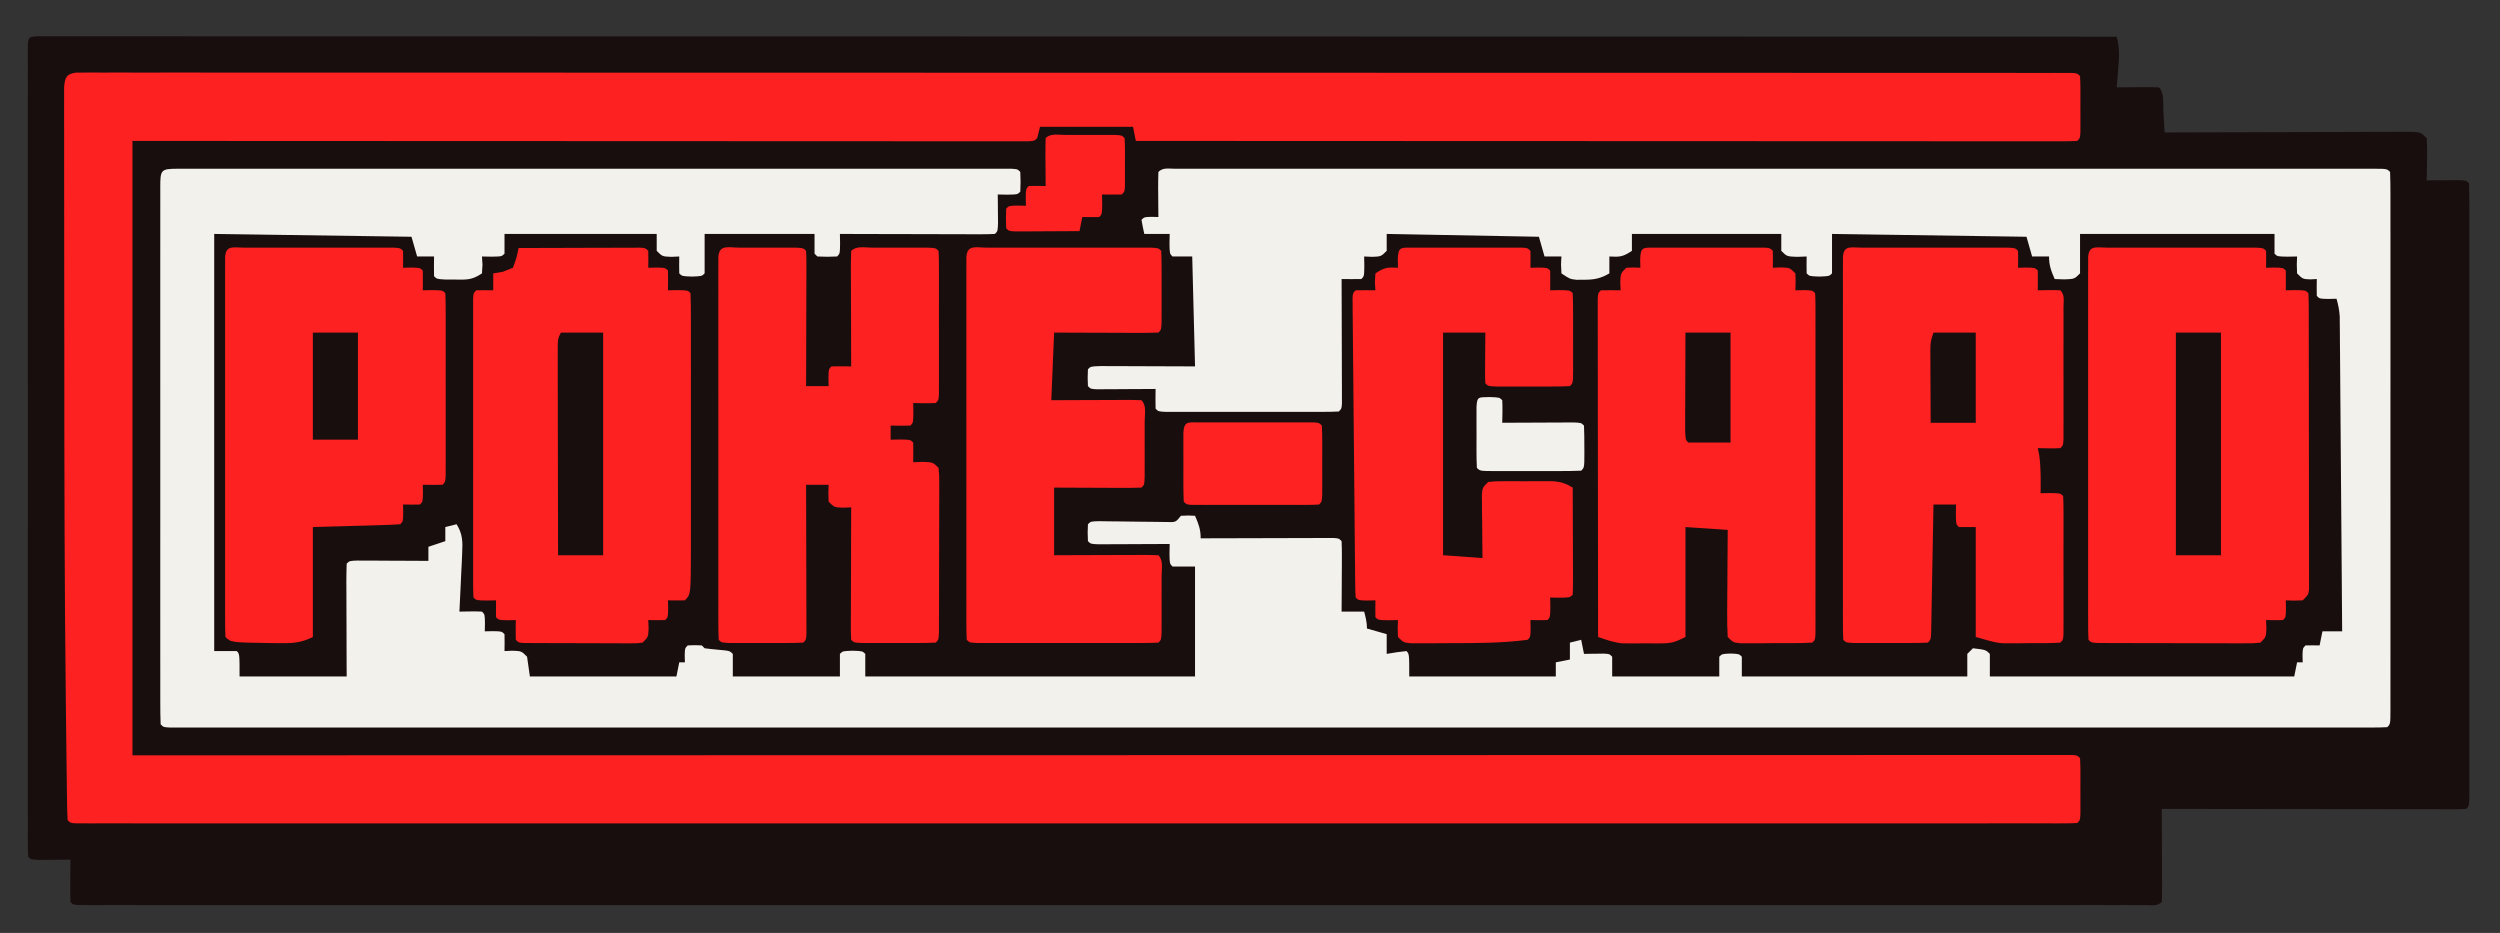 <?xml version="1.0" encoding="UTF-8"?>
<svg version="1.1" xmlns="http://www.w3.org/2000/svg" width="887" height="331">
<rect width="100%" height="100%" fill="#333333" stroke="none"/>
<path d="M0 0 C1.385 0 1.385 0 2.798 0 C3.861 -0.002 4.924 -0.004 6.019 -0.006 C7.796 -0.002 7.796 -0.002 9.609 0.002 C10.859 0 12.11 -0.001 13.398 -0.002 C16.901 -0.005 20.403 -0.002 23.906 0.002 C27.705 0.006 31.503 0.003 35.302 0.002 C41.97 -0 48.638 0.001 55.306 0.005 C65.221 0.011 75.136 0.012 85.051 0.011 C101.727 0.01 118.403 0.013 135.079 0.019 C151.599 0.025 168.119 0.029 184.638 0.03 C185.664 0.03 186.69 0.03 187.747 0.03 C192.956 0.03 198.165 0.031 203.375 0.031 C240.305 0.033 277.236 0.04 314.166 0.049 C350.051 0.058 385.936 0.065 421.821 0.07 C422.927 0.07 424.032 0.07 425.171 0.07 C436.273 0.071 447.374 0.073 458.475 0.074 C481.091 0.077 503.707 0.079 526.323 0.082 C527.363 0.082 528.403 0.083 529.474 0.083 C598.959 0.092 668.444 0.108 737.929 0.125 C739.041 4.035 738.829 7.315 738.491 11.375 C738.338 13.27 738.338 13.27 738.183 15.203 C738.099 16.167 738.015 17.131 737.929 18.125 C739 18.113 740.071 18.101 741.175 18.09 C742.572 18.08 743.969 18.071 745.366 18.062 C746.073 18.054 746.78 18.045 747.509 18.037 C749.316 18.028 751.123 18.072 752.929 18.125 C754.925 20.121 754.338 23.942 754.491 26.687 C754.556 27.754 754.556 27.754 754.622 28.841 C754.728 30.602 754.829 32.363 754.929 34.125 C756.064 34.12 757.2 34.116 758.37 34.111 C769.053 34.071 779.736 34.041 790.42 34.021 C795.913 34.011 801.405 33.996 806.898 33.974 C812.196 33.952 817.493 33.94 822.79 33.935 C824.815 33.931 826.84 33.924 828.864 33.913 C831.692 33.899 834.52 33.897 837.348 33.898 C838.192 33.89 839.036 33.883 839.905 33.876 C845.701 33.897 845.701 33.897 847.929 36.125 C848.074 38.705 848.115 41.174 848.054 43.75 C848.045 44.456 848.036 45.162 848.026 45.89 C848.003 47.635 847.967 49.38 847.929 51.125 C849.427 51.107 849.427 51.107 850.956 51.09 C852.246 51.08 853.537 51.071 854.866 51.062 C856.154 51.051 857.442 51.039 858.768 51.027 C861.929 51.125 861.929 51.125 862.929 52.125 C863.029 54.967 863.063 57.785 863.056 60.628 C863.057 61.531 863.059 62.433 863.06 63.363 C863.064 66.412 863.061 69.461 863.058 72.509 C863.059 74.685 863.061 76.861 863.063 79.037 C863.068 84.964 863.066 90.892 863.063 96.819 C863.06 103.008 863.063 109.196 863.064 115.384 C863.066 126.445 863.063 137.506 863.058 148.567 C863.054 158.606 863.054 168.644 863.059 178.683 C863.064 190.327 863.066 201.971 863.063 213.615 C863.062 219.784 863.062 225.952 863.065 232.121 C863.068 237.919 863.066 243.717 863.06 249.515 C863.059 251.65 863.059 253.784 863.061 255.919 C863.064 258.82 863.061 261.72 863.056 264.621 C863.058 265.477 863.06 266.334 863.062 267.216 C863.043 273.011 863.043 273.011 861.929 274.125 C860.525 274.22 859.116 274.247 857.708 274.245 C856.343 274.247 856.343 274.247 854.95 274.249 C853.441 274.244 853.441 274.244 851.901 274.238 C850.848 274.238 849.794 274.238 848.709 274.239 C845.208 274.238 841.707 274.23 838.206 274.222 C835.786 274.22 833.366 274.219 830.946 274.218 C824.562 274.214 818.179 274.204 811.795 274.193 C805.287 274.183 798.779 274.179 792.27 274.173 C779.49 274.163 766.709 274.146 753.929 274.125 C753.934 275.119 753.939 276.114 753.944 277.138 C753.963 280.815 753.974 284.492 753.984 288.169 C753.989 289.763 753.995 291.356 754.004 292.95 C754.016 295.236 754.022 297.522 754.026 299.808 C754.031 300.525 754.037 301.242 754.042 301.98 C754.042 303.695 753.991 305.41 753.929 307.125 C752.274 308.779 750.338 308.25 748.061 308.25 C746.467 308.254 746.467 308.254 744.84 308.258 C743.656 308.255 742.472 308.253 741.252 308.251 C740.001 308.252 738.751 308.253 737.463 308.255 C733.961 308.259 730.459 308.256 726.958 308.253 C723.16 308.251 719.362 308.254 715.564 308.256 C708.898 308.26 702.231 308.26 695.565 308.257 C685.652 308.254 675.739 308.255 665.826 308.259 C648.126 308.264 630.426 308.263 612.726 308.26 C597.237 308.258 581.747 308.257 566.258 308.258 C565.232 308.259 564.207 308.259 563.15 308.259 C558.987 308.259 554.824 308.259 550.661 308.26 C511.572 308.263 472.484 308.26 433.395 308.255 C398.634 308.25 363.873 308.25 329.111 308.255 C290.096 308.26 251.081 308.263 212.066 308.259 C207.911 308.259 203.755 308.259 199.599 308.258 C198.576 308.258 197.553 308.258 196.498 308.258 C181.015 308.257 165.532 308.258 150.049 308.261 C132.452 308.264 114.854 308.263 97.257 308.258 C87.397 308.255 77.537 308.255 67.677 308.258 C61.103 308.261 54.529 308.259 47.956 308.255 C44.202 308.252 40.448 308.252 36.694 308.255 C32.665 308.259 28.635 308.255 24.606 308.251 C23.421 308.253 22.237 308.255 21.017 308.258 C19.954 308.255 18.891 308.253 17.797 308.25 C16.874 308.25 15.951 308.25 15 308.25 C12.929 308.125 12.929 308.125 11.929 307.125 C11.855 304.594 11.836 302.092 11.866 299.562 C11.871 298.851 11.875 298.14 11.88 297.408 C11.892 295.647 11.91 293.886 11.929 292.125 C10.93 292.136 9.931 292.148 8.901 292.16 C6.966 292.173 6.966 292.173 4.991 292.187 C3.703 292.199 2.416 292.21 1.089 292.222 C-2.071 292.125 -2.071 292.125 -3.071 291.125 C-3.169 289.577 -3.197 288.026 -3.197 286.475 C-3.201 284.958 -3.201 284.958 -3.205 283.41 C-3.203 282.285 -3.201 281.16 -3.198 280.002 C-3.2 278.817 -3.201 277.633 -3.203 276.413 C-3.206 273.11 -3.205 269.808 -3.202 266.506 C-3.2 262.95 -3.203 259.395 -3.206 255.839 C-3.211 248.868 -3.21 241.897 -3.207 234.925 C-3.204 229.262 -3.204 223.599 -3.205 217.936 C-3.205 217.132 -3.205 216.327 -3.206 215.498 C-3.206 213.864 -3.206 212.23 -3.207 210.597 C-3.209 195.257 -3.206 179.917 -3.201 164.577 C-3.196 151.4 -3.197 138.223 -3.202 125.047 C-3.207 109.764 -3.209 94.481 -3.206 79.198 C-3.206 77.57 -3.206 75.941 -3.205 74.313 C-3.205 73.512 -3.205 72.711 -3.205 71.886 C-3.204 66.226 -3.205 60.566 -3.208 54.907 C-3.21 48.014 -3.21 41.122 -3.204 34.229 C-3.202 30.709 -3.201 27.189 -3.204 23.669 C-3.208 19.862 -3.203 16.055 -3.198 12.248 C-3.201 11.123 -3.203 9.998 -3.205 8.839 C-3.203 7.828 -3.2 6.816 -3.197 5.774 C-3.197 4.894 -3.197 4.014 -3.197 3.107 C-3.023 0.36 -2.747 0.165 0 0 Z " fill="#190E0E" transform="translate(13.071,12.875)"/>
<path d="M0 0 C1.585 -0.004 1.585 -0.004 3.203 -0.008 C4.378 -0.006 5.553 -0.003 6.764 -0.001 C8.002 -0.003 9.239 -0.004 10.514 -0.006 C13.965 -0.009 17.415 -0.008 20.866 -0.005 C24.581 -0.003 28.296 -0.006 32.011 -0.009 C39.295 -0.013 46.579 -0.012 53.863 -0.009 C59.78 -0.007 65.698 -0.007 71.615 -0.008 C72.876 -0.008 72.876 -0.008 74.162 -0.008 C75.869 -0.009 77.576 -0.009 79.283 -0.009 C95.311 -0.012 111.339 -0.009 127.367 -0.004 C141.135 0.001 154.903 0 168.672 -0.005 C184.64 -0.01 200.609 -0.012 216.577 -0.009 C218.278 -0.009 219.979 -0.008 221.681 -0.008 C222.936 -0.008 222.936 -0.008 224.217 -0.008 C230.131 -0.007 236.045 -0.008 241.958 -0.01 C249.16 -0.013 256.361 -0.013 263.563 -0.007 C267.241 -0.005 270.919 -0.004 274.597 -0.007 C278.575 -0.01 282.553 -0.006 286.531 -0.001 C287.706 -0.003 288.882 -0.006 290.093 -0.008 C291.15 -0.005 292.206 -0.003 293.295 0 C294.675 0 294.675 0 296.082 0 C298.148 0.126 298.148 0.126 299.148 1.126 C299.273 4.626 299.273 4.626 299.148 8.126 C298.148 9.126 298.148 9.126 294.585 9.188 C293.451 9.168 292.316 9.147 291.148 9.126 C291.159 10.053 291.171 10.98 291.183 11.934 C291.196 13.731 291.196 13.731 291.21 15.563 C291.222 16.758 291.233 17.953 291.245 19.184 C291.148 22.126 291.148 22.126 290.148 23.126 C288.429 23.219 286.707 23.243 284.985 23.239 C283.884 23.239 282.783 23.239 281.649 23.239 C280.451 23.234 279.253 23.229 278.019 23.223 C276.799 23.222 275.58 23.221 274.324 23.219 C270.411 23.214 266.498 23.201 262.585 23.188 C259.94 23.183 257.295 23.179 254.65 23.175 C248.149 23.164 241.648 23.147 235.148 23.126 C235.179 24.827 235.179 24.827 235.21 26.563 C235.148 30.126 235.148 30.126 234.148 31.126 C230.648 31.251 230.648 31.251 227.148 31.126 C226.818 30.796 226.488 30.466 226.148 30.126 C226.148 27.816 226.148 25.506 226.148 23.126 C213.278 23.126 200.408 23.126 187.148 23.126 C187.148 27.746 187.148 32.366 187.148 37.126 C186.148 38.126 186.148 38.126 182.648 38.251 C179.148 38.126 179.148 38.126 178.148 37.126 C178.107 35.126 178.105 33.125 178.148 31.126 C177.199 31.167 176.25 31.208 175.273 31.251 C172.148 31.126 172.148 31.126 170.148 29.126 C170.148 27.146 170.148 25.166 170.148 23.126 C152.328 23.126 134.508 23.126 116.148 23.126 C116.148 25.436 116.148 27.746 116.148 30.126 C115.148 31.126 115.148 31.126 111.585 31.188 C110.451 31.168 109.316 31.147 108.148 31.126 C108.21 32.075 108.271 33.023 108.335 34.001 C108.242 35.548 108.242 35.548 108.148 37.126 C104.54 39.531 102.799 39.365 98.523 39.313 C97.355 39.307 96.187 39.3 94.984 39.294 C92.148 39.126 92.148 39.126 91.148 38.126 C91.107 35.793 91.105 33.459 91.148 31.126 C89.168 31.126 87.188 31.126 85.148 31.126 C84.158 27.661 84.158 27.661 83.148 24.126 C60.048 23.796 36.948 23.466 13.148 23.126 C13.148 71.966 13.148 120.806 13.148 171.126 C15.788 171.126 18.428 171.126 21.148 171.126 C22.148 172.126 22.148 172.126 22.148 180.126 C34.688 180.126 47.228 180.126 60.148 180.126 C60.136 177.25 60.124 174.374 60.113 171.411 C60.105 168.638 60.099 165.864 60.093 163.091 C60.088 161.158 60.081 159.224 60.072 157.291 C60.06 154.519 60.054 151.746 60.05 148.973 C60.042 147.669 60.042 147.669 60.034 146.338 C60.034 144.267 60.086 142.196 60.148 140.126 C61.148 139.126 61.148 139.126 63.832 139.012 C64.999 139.018 66.167 139.023 67.37 139.028 C68.63 139.031 69.89 139.035 71.189 139.038 C72.529 139.046 73.87 139.055 75.21 139.063 C76.555 139.068 77.899 139.073 79.243 139.077 C82.545 139.089 85.846 139.105 89.148 139.126 C89.148 137.476 89.148 135.826 89.148 134.126 C91.128 133.466 93.108 132.806 95.148 132.126 C95.148 130.476 95.148 128.826 95.148 127.126 C96.468 126.796 97.788 126.466 99.148 126.126 C101.344 129.649 101.317 132.327 101.124 136.423 C101.047 138.231 101.047 138.231 100.968 140.075 C100.904 141.329 100.839 142.584 100.773 143.876 C100.688 145.78 100.688 145.78 100.601 147.723 C100.459 150.858 100.308 153.992 100.148 157.126 C102.097 157.095 102.097 157.095 104.085 157.063 C105.439 157.042 106.795 157.054 108.148 157.126 C109.148 158.126 109.148 158.126 109.21 161.188 C109.19 162.158 109.169 163.127 109.148 164.126 C110.602 164.095 110.602 164.095 112.085 164.063 C115.148 164.126 115.148 164.126 116.148 165.126 C116.188 167.125 116.19 169.126 116.148 171.126 C117.096 171.085 118.045 171.043 119.023 171.001 C122.148 171.126 122.148 171.126 124.148 173.126 C124.478 175.436 124.808 177.746 125.148 180.126 C142.308 180.126 159.468 180.126 177.148 180.126 C177.478 178.476 177.808 176.826 178.148 175.126 C178.808 175.126 179.468 175.126 180.148 175.126 C180.117 173.919 180.117 173.919 180.085 172.688 C180.148 170.126 180.148 170.126 181.148 169.126 C183.648 169.001 183.648 169.001 186.148 169.126 C186.478 169.456 186.808 169.786 187.148 170.126 C188.643 170.333 190.144 170.493 191.648 170.626 C196.037 171.015 196.037 171.015 197.148 172.126 C197.148 174.766 197.148 177.406 197.148 180.126 C209.688 180.126 222.228 180.126 235.148 180.126 C235.148 177.486 235.148 174.846 235.148 172.126 C236.148 171.126 236.148 171.126 239.648 171.001 C243.148 171.126 243.148 171.126 244.148 172.126 C244.148 174.766 244.148 177.406 244.148 180.126 C282.758 180.126 321.368 180.126 361.148 180.126 C361.148 167.256 361.148 154.386 361.148 141.126 C358.508 141.126 355.868 141.126 353.148 141.126 C352.148 140.126 352.148 140.126 352.085 136.563 C352.106 135.429 352.126 134.295 352.148 133.126 C351.305 133.131 350.462 133.136 349.593 133.142 C346.475 133.159 343.358 133.171 340.24 133.181 C338.888 133.186 337.537 133.193 336.186 133.201 C334.247 133.213 332.309 133.219 330.37 133.223 C329.203 133.229 328.035 133.234 326.832 133.239 C324.148 133.126 324.148 133.126 323.148 132.126 C323.023 129.126 323.023 129.126 323.148 126.126 C324.148 125.126 324.148 125.126 326.983 125.044 C328.842 125.071 328.842 125.071 330.738 125.098 C332.092 125.111 333.447 125.124 334.802 125.136 C336.946 125.16 339.09 125.188 341.234 125.222 C343.298 125.252 345.361 125.27 347.425 125.286 C349.285 125.311 349.285 125.311 351.183 125.337 C354.268 125.443 354.268 125.443 356.148 123.126 C358.773 123.001 358.773 123.001 361.148 123.126 C362.404 126.032 363.148 127.922 363.148 131.126 C363.759 131.124 364.371 131.121 365.001 131.119 C371.343 131.097 377.686 131.082 384.028 131.071 C386.398 131.066 388.767 131.059 391.137 131.05 C394.535 131.038 397.933 131.033 401.331 131.028 C402.398 131.023 403.465 131.018 404.564 131.013 C406.035 131.012 406.035 131.012 407.536 131.012 C408.404 131.01 409.273 131.008 410.167 131.006 C412.148 131.126 412.148 131.126 413.148 132.126 C413.235 133.98 413.255 135.837 413.245 137.692 C413.242 138.817 413.239 139.942 413.236 141.1 C413.227 142.284 413.219 143.468 413.21 144.688 C413.206 145.876 413.201 147.064 413.197 148.288 C413.185 151.234 413.168 154.18 413.148 157.126 C415.788 157.126 418.428 157.126 421.148 157.126 C421.701 159.201 422.148 160.97 422.148 163.126 C424.458 163.786 426.768 164.446 429.148 165.126 C429.148 167.436 429.148 169.746 429.148 172.126 C430.282 171.94 431.416 171.755 432.585 171.563 C433.761 171.419 434.936 171.275 436.148 171.126 C437.148 172.126 437.148 172.126 437.148 180.126 C454.308 180.126 471.468 180.126 489.148 180.126 C489.148 178.476 489.148 176.826 489.148 175.126 C490.798 174.796 492.448 174.466 494.148 174.126 C494.148 172.146 494.148 170.166 494.148 168.126 C495.468 167.796 496.788 167.466 498.148 167.126 C498.478 168.776 498.808 170.426 499.148 172.126 C499.786 172.114 500.424 172.103 501.081 172.091 C501.908 172.082 502.734 172.073 503.585 172.063 C504.409 172.052 505.233 172.04 506.081 172.028 C508.148 172.126 508.148 172.126 509.148 173.126 C509.148 175.436 509.148 177.746 509.148 180.126 C521.688 180.126 534.228 180.126 547.148 180.126 C547.148 177.816 547.148 175.506 547.148 173.126 C548.148 172.126 548.148 172.126 551.148 172.001 C554.148 172.126 554.148 172.126 555.148 173.126 C555.148 175.436 555.148 177.746 555.148 180.126 C581.548 180.126 607.948 180.126 635.148 180.126 C635.148 177.486 635.148 174.846 635.148 172.126 C635.808 171.466 636.468 170.806 637.148 170.126 C641.703 170.681 641.703 170.681 643.148 172.126 C643.148 174.766 643.148 177.406 643.148 180.126 C678.788 180.126 714.428 180.126 751.148 180.126 C751.478 178.476 751.808 176.826 752.148 175.126 C752.808 175.126 753.468 175.126 754.148 175.126 C754.117 173.919 754.117 173.919 754.085 172.688 C754.148 170.126 754.148 170.126 755.148 169.126 C756.814 169.085 758.482 169.083 760.148 169.126 C760.478 167.476 760.808 165.826 761.148 164.126 C763.458 164.126 765.768 164.126 768.148 164.126 C768.04 149.331 767.928 134.536 767.808 119.742 C767.753 112.872 767.7 106.003 767.65 99.134 C767.603 92.507 767.55 85.881 767.495 79.254 C767.474 76.723 767.456 74.192 767.439 71.661 C767.415 68.122 767.384 64.584 767.353 61.045 C767.347 59.993 767.341 58.942 767.336 57.858 C767.326 56.893 767.316 55.929 767.306 54.935 C767.299 54.098 767.293 53.261 767.286 52.398 C767.151 50.186 766.76 48.251 766.148 46.126 C765.178 46.146 764.209 46.167 763.21 46.188 C760.148 46.126 760.148 46.126 759.148 45.126 C759.107 43.126 759.105 41.125 759.148 39.126 C758.364 39.167 757.58 39.208 756.773 39.251 C754.148 39.126 754.148 39.126 752.148 37.126 C752.023 34.001 752.023 34.001 752.148 31.126 C750.446 31.157 750.446 31.157 748.71 31.188 C745.148 31.126 745.148 31.126 744.148 30.126 C744.148 27.816 744.148 25.506 744.148 23.126 C721.378 23.126 698.608 23.126 675.148 23.126 C675.148 27.746 675.148 32.366 675.148 37.126 C673.148 39.126 673.148 39.126 669.523 39.251 C668.409 39.21 667.295 39.168 666.148 39.126 C664.891 36.22 664.148 34.33 664.148 31.126 C662.168 31.126 660.188 31.126 658.148 31.126 C657.488 28.816 656.828 26.506 656.148 24.126 C621.993 23.631 621.993 23.631 587.148 23.126 C587.148 27.746 587.148 32.366 587.148 37.126 C586.148 38.126 586.148 38.126 582.648 38.251 C579.148 38.126 579.148 38.126 578.148 37.126 C578.107 35.126 578.105 33.125 578.148 31.126 C576.477 31.188 576.477 31.188 574.773 31.251 C571.148 31.126 571.148 31.126 569.148 29.126 C569.148 27.146 569.148 25.166 569.148 23.126 C551.658 23.126 534.168 23.126 516.148 23.126 C516.148 25.106 516.148 27.086 516.148 29.126 C512.92 31.278 511.864 31.327 508.148 31.126 C508.148 33.106 508.148 35.086 508.148 37.126 C505.016 38.957 502.699 39.398 499.085 39.376 C498.228 39.381 497.371 39.386 496.488 39.391 C494.148 39.126 494.148 39.126 491.148 37.126 C490.96 34.001 490.96 34.001 491.148 31.126 C489.168 31.126 487.188 31.126 485.148 31.126 C484.488 28.816 483.828 26.506 483.148 24.126 C465.328 23.796 447.508 23.466 429.148 23.126 C429.148 25.106 429.148 27.086 429.148 29.126 C427.148 31.126 427.148 31.126 424.023 31.251 C423.074 31.21 422.125 31.168 421.148 31.126 C421.179 32.827 421.179 32.827 421.21 34.563 C421.148 38.126 421.148 38.126 420.148 39.126 C417.815 39.167 415.481 39.168 413.148 39.126 C413.15 39.7 413.152 40.274 413.154 40.865 C413.176 46.818 413.192 52.771 413.203 58.724 C413.208 60.949 413.214 63.173 413.223 65.397 C413.235 68.587 413.241 71.776 413.245 74.966 C413.25 75.967 413.256 76.968 413.261 77.999 C413.261 79.38 413.261 79.38 413.261 80.79 C413.263 81.605 413.266 82.42 413.268 83.259 C413.148 85.126 413.148 85.126 412.148 86.126 C410.159 86.225 408.166 86.254 406.175 86.255 C404.897 86.258 403.619 86.262 402.302 86.265 C400.897 86.263 399.491 86.261 398.085 86.259 C396.654 86.259 395.223 86.26 393.792 86.262 C390.789 86.263 387.786 86.261 384.783 86.256 C380.926 86.251 377.069 86.254 373.212 86.26 C370.256 86.263 367.299 86.262 364.343 86.26 C362.921 86.259 361.498 86.26 360.075 86.262 C358.09 86.265 356.105 86.26 354.12 86.255 C352.423 86.254 352.423 86.254 350.691 86.253 C348.148 86.126 348.148 86.126 347.148 85.126 C347.107 82.793 347.105 80.459 347.148 78.126 C346.456 78.131 345.765 78.136 345.052 78.142 C341.938 78.162 338.824 78.175 335.71 78.188 C334.622 78.197 333.533 78.205 332.411 78.214 C331.377 78.217 330.342 78.22 329.277 78.223 C328.318 78.229 327.36 78.234 326.373 78.239 C324.148 78.126 324.148 78.126 323.148 77.126 C323.023 74.126 323.023 74.126 323.148 71.126 C324.148 70.126 324.148 70.126 327.658 70.012 C329.218 70.013 330.779 70.018 332.339 70.028 C333.065 70.029 333.792 70.03 334.54 70.031 C337.264 70.036 339.987 70.05 342.71 70.063 C348.795 70.084 354.879 70.105 361.148 70.126 C360.818 57.256 360.488 44.386 360.148 31.126 C357.838 31.126 355.528 31.126 353.148 31.126 C352.148 30.126 352.148 30.126 352.085 26.563 C352.106 25.429 352.126 24.295 352.148 23.126 C349.178 23.126 346.208 23.126 343.148 23.126 C342.765 21.47 342.434 19.801 342.148 18.126 C343.148 17.126 343.148 17.126 345.71 17.063 C346.917 17.094 346.917 17.094 348.148 17.126 C348.136 15.982 348.124 14.839 348.113 13.661 C348.103 12.17 348.094 10.679 348.085 9.188 C348.077 8.434 348.068 7.679 348.06 6.901 C348.051 4.976 348.095 3.05 348.148 1.126 C349.794 -0.521 351.755 0.002 353.956 -0.007 C354.65 -0.005 355.345 -0.002 356.061 0 C357.164 -0.002 357.164 -0.002 358.29 -0.004 C360.785 -0.008 363.28 -0.005 365.775 -0.001 C367.57 -0.002 369.364 -0.004 371.159 -0.006 C376.114 -0.01 381.07 -0.008 386.025 -0.005 C391.36 -0.003 396.695 -0.006 402.03 -0.009 C412.49 -0.013 422.95 -0.012 433.411 -0.009 C441.908 -0.007 450.405 -0.007 458.903 -0.008 C460.11 -0.008 461.317 -0.008 462.56 -0.008 C465.011 -0.009 467.463 -0.009 469.914 -0.009 C492.929 -0.012 515.945 -0.009 538.96 -0.004 C558.732 0.001 578.503 0 598.275 -0.005 C621.205 -0.01 644.135 -0.012 667.065 -0.009 C669.507 -0.009 671.95 -0.008 674.393 -0.008 C676.195 -0.008 676.195 -0.008 678.035 -0.008 C686.527 -0.007 695.02 -0.008 703.512 -0.01 C713.854 -0.013 724.196 -0.013 734.538 -0.007 C739.82 -0.005 745.102 -0.004 750.384 -0.007 C755.211 -0.01 760.038 -0.008 764.865 -0.003 C766.619 -0.002 768.374 -0.002 770.128 -0.005 C772.497 -0.008 774.865 -0.005 777.234 0 C777.929 -0.002 778.624 -0.005 779.34 -0.007 C784.034 0.012 784.034 0.012 785.148 1.126 C785.248 3.653 785.282 6.153 785.275 8.68 C785.276 9.481 785.278 10.281 785.279 11.106 C785.283 13.809 785.28 16.512 785.277 19.216 C785.278 21.145 785.28 23.075 785.282 25.004 C785.287 30.26 785.285 35.516 785.282 40.772 C785.279 46.26 785.282 51.747 785.283 57.235 C785.285 66.452 785.283 75.669 785.278 84.887 C785.273 95.559 785.274 106.232 785.28 116.905 C785.284 126.051 785.285 135.196 785.282 144.342 C785.281 149.812 785.281 155.282 785.284 160.752 C785.287 165.894 785.285 171.035 785.279 176.176 C785.278 178.069 785.278 179.962 785.28 181.855 C785.283 184.427 785.28 186.999 785.275 189.571 C785.277 190.33 785.279 191.089 785.281 191.871 C785.262 197.012 785.262 197.012 784.148 198.126 C782.423 198.224 780.693 198.251 778.966 198.251 C777.266 198.255 777.266 198.255 775.532 198.259 C774.269 198.256 773.007 198.254 771.705 198.252 C770.359 198.253 769.012 198.254 767.666 198.256 C763.932 198.26 760.198 198.258 756.465 198.254 C752.415 198.252 748.366 198.255 744.317 198.258 C737.209 198.261 730.101 198.261 722.993 198.259 C712.423 198.255 701.854 198.257 691.284 198.26 C672.411 198.265 653.539 198.265 634.666 198.262 C618.151 198.259 601.635 198.258 585.12 198.26 C583.48 198.26 583.48 198.26 581.806 198.26 C577.367 198.26 572.928 198.261 568.49 198.261 C526.812 198.264 485.135 198.261 443.457 198.256 C406.393 198.251 369.329 198.251 332.265 198.256 C290.666 198.262 249.067 198.264 207.468 198.261 C203.037 198.26 198.606 198.26 194.175 198.26 C193.084 198.26 191.993 198.259 190.869 198.259 C174.36 198.258 157.851 198.26 141.342 198.262 C122.58 198.265 103.817 198.264 85.054 198.259 C74.54 198.256 64.027 198.256 53.514 198.26 C46.505 198.262 39.496 198.26 32.487 198.256 C28.484 198.254 24.482 198.253 20.479 198.256 C16.846 198.26 13.213 198.258 9.581 198.253 C7.641 198.252 5.702 198.255 3.763 198.259 C2.63 198.256 1.497 198.254 0.33 198.251 C-0.654 198.251 -1.639 198.251 -2.653 198.251 C-4.852 198.126 -4.852 198.126 -5.852 197.126 C-5.952 194.599 -5.987 192.099 -5.979 189.571 C-5.981 188.771 -5.982 187.97 -5.984 187.146 C-5.988 184.442 -5.985 181.739 -5.982 179.036 C-5.983 177.106 -5.985 175.177 -5.987 173.247 C-5.992 167.991 -5.99 162.735 -5.987 157.479 C-5.984 151.992 -5.986 146.504 -5.988 141.017 C-5.99 131.8 -5.987 122.582 -5.983 113.365 C-5.977 102.692 -5.979 92.019 -5.985 81.347 C-5.989 72.201 -5.99 63.055 -5.987 53.91 C-5.986 48.44 -5.985 42.97 -5.989 37.499 C-5.991 32.358 -5.99 27.217 -5.984 22.075 C-5.982 20.183 -5.983 18.29 -5.985 16.397 C-5.988 13.825 -5.984 11.253 -5.979 8.68 C-5.982 7.921 -5.984 7.162 -5.986 6.38 C-5.964 0.505 -5.823 0.001 0 0 Z " fill="#F3F1EB" transform="translate(62.852,59.874)"/>
<path d="M0 0 C0.888 0 1.776 0 2.691 0 C3.716 -0.004 4.74 -0.009 5.796 -0.014 C7.501 -0.007 7.501 -0.007 9.241 0.001 C11.047 -0.003 11.047 -0.003 12.89 -0.007 C16.258 -0.012 19.625 -0.008 22.993 -0.001 C26.647 0.005 30.302 -0.001 33.956 -0.005 C40.369 -0.01 46.781 -0.009 53.194 -0.002 C62.73 0.008 72.266 0.006 81.802 0.002 C97.841 -0.004 113.88 -0.001 129.918 0.008 C145.806 0.016 161.694 0.021 177.582 0.021 C178.569 0.021 179.556 0.021 180.573 0.021 C184.578 0.021 188.583 0.021 192.589 0.021 C230.191 0.02 267.794 0.03 305.396 0.045 C338.835 0.059 372.274 0.065 405.713 0.065 C407.86 0.064 410.008 0.064 412.155 0.064 C413.747 0.064 413.747 0.064 415.371 0.064 C420.714 0.064 426.057 0.064 431.4 0.064 C432.454 0.064 433.508 0.064 434.594 0.064 C462.5 0.064 490.407 0.068 518.314 0.074 C519.306 0.075 520.298 0.075 521.32 0.075 C525.31 0.076 529.301 0.077 533.291 0.078 C547.197 0.081 561.103 0.082 575.009 0.083 C592.925 0.083 610.841 0.087 628.757 0.097 C638.241 0.102 647.726 0.105 657.21 0.103 C663.534 0.103 669.857 0.105 676.18 0.111 C679.791 0.115 683.402 0.116 687.013 0.114 C690.889 0.111 694.765 0.116 698.641 0.121 C700.35 0.118 700.35 0.118 702.093 0.115 C703.115 0.118 704.138 0.12 705.191 0.123 C706.523 0.124 706.523 0.124 707.881 0.124 C709.878 0.25 709.878 0.25 710.878 1.25 C710.977 2.872 711.009 4.499 711.011 6.125 C711.012 7.11 711.013 8.095 711.015 9.109 C711.011 10.146 711.007 11.182 711.003 12.25 C711.007 13.286 711.011 14.323 711.015 15.39 C711.014 16.375 711.012 17.36 711.011 18.375 C711.009 19.74 711.009 19.74 711.007 21.133 C710.878 23.25 710.878 23.25 709.878 24.25 C708.101 24.347 706.319 24.374 704.539 24.373 C702.791 24.376 702.791 24.376 701.007 24.379 C699.062 24.375 699.062 24.375 697.078 24.37 C695.699 24.371 694.321 24.371 692.942 24.373 C689.136 24.375 685.331 24.371 681.525 24.366 C677.427 24.362 673.33 24.363 669.232 24.364 C662.127 24.364 655.022 24.361 647.917 24.356 C637.644 24.347 627.371 24.345 617.098 24.344 C600.433 24.341 583.768 24.335 567.102 24.325 C550.909 24.316 534.716 24.309 518.523 24.305 C517.526 24.304 516.529 24.304 515.501 24.304 C510.498 24.303 505.494 24.301 500.491 24.3 C458.953 24.29 417.416 24.272 375.878 24.25 C375.548 22.6 375.218 20.95 374.878 19.25 C363.988 19.25 353.098 19.25 341.878 19.25 C341.548 20.57 341.218 21.89 340.878 23.25 C339.878 24.25 339.878 24.25 337.702 24.374 C336.244 24.373 336.244 24.373 334.757 24.373 C333.641 24.375 332.524 24.377 331.374 24.379 C329.51 24.375 329.51 24.375 327.609 24.37 C326.302 24.371 324.994 24.372 323.647 24.373 C320.001 24.375 316.355 24.371 312.708 24.366 C308.783 24.362 304.857 24.363 300.931 24.364 C294.124 24.364 287.317 24.361 280.51 24.356 C270.668 24.347 260.825 24.345 250.983 24.344 C235.017 24.341 219.05 24.335 203.084 24.325 C187.57 24.316 172.056 24.309 156.542 24.305 C155.577 24.304 154.611 24.304 153.617 24.304 C146.068 24.302 138.519 24.3 130.97 24.298 C93.939 24.289 56.909 24.268 19.878 24.25 C19.878 96.19 19.878 168.13 19.878 242.25 C40.775 242.245 61.672 242.239 83.202 242.234 C97.153 242.231 111.103 242.227 125.054 242.224 C125.94 242.224 126.826 242.224 127.739 242.224 C157.554 242.217 187.368 242.212 217.183 242.207 C218.642 242.207 218.642 242.207 220.13 242.207 C241.265 242.204 262.399 242.201 283.533 242.199 C293.896 242.198 304.26 242.196 314.623 242.195 C316.17 242.195 316.17 242.195 317.748 242.194 C351.207 242.19 384.667 242.183 418.126 242.174 C452.495 242.164 486.863 242.158 521.232 242.156 C526.081 242.156 530.929 242.155 535.778 242.155 C537.209 242.155 537.209 242.155 538.669 242.155 C554.064 242.154 569.458 242.149 584.852 242.143 C600.308 242.137 615.765 242.135 631.222 242.136 C640.418 242.137 649.613 242.135 658.809 242.129 C664.94 242.125 671.071 242.125 677.202 242.128 C680.703 242.13 684.203 242.129 687.704 242.125 C691.463 242.121 695.221 242.123 698.979 242.127 C700.083 242.124 701.188 242.122 702.326 242.119 C703.813 242.122 703.813 242.122 705.33 242.126 C706.19 242.125 707.051 242.125 707.938 242.125 C709.878 242.25 709.878 242.25 710.878 243.25 C710.977 244.872 711.009 246.499 711.011 248.125 C711.012 249.11 711.013 250.095 711.015 251.109 C711.011 252.146 711.007 253.182 711.003 254.25 C711.007 255.286 711.011 256.323 711.015 257.39 C711.014 258.375 711.012 259.36 711.011 260.375 C711.009 261.74 711.009 261.74 711.007 263.133 C710.878 265.25 710.878 265.25 709.878 266.25 C708.318 266.348 706.753 266.375 705.19 266.375 C704.167 266.378 703.145 266.38 702.091 266.383 C700.952 266.38 699.812 266.378 698.638 266.376 C697.435 266.377 696.232 266.379 694.993 266.38 C691.624 266.383 688.255 266.382 684.885 266.378 C681.231 266.376 677.577 266.379 673.923 266.382 C667.509 266.385 661.095 266.385 654.681 266.382 C645.143 266.379 635.606 266.381 626.068 266.384 C609.038 266.389 592.008 266.388 574.978 266.386 C560.075 266.383 545.172 266.382 530.269 266.384 C528.788 266.384 528.788 266.384 527.278 266.384 C523.272 266.384 519.267 266.384 515.261 266.385 C477.652 266.388 440.043 266.385 402.434 266.38 C368.989 266.375 335.543 266.375 302.098 266.38 C264.56 266.386 227.021 266.388 189.483 266.385 C185.485 266.384 181.486 266.384 177.488 266.384 C176.503 266.384 175.518 266.383 174.504 266.383 C159.607 266.382 144.71 266.384 129.813 266.386 C112.882 266.389 95.95 266.388 79.019 266.383 C69.532 266.38 60.046 266.38 50.559 266.383 C44.234 266.386 37.909 266.384 31.584 266.38 C27.972 266.378 24.361 266.377 20.749 266.38 C16.872 266.384 12.995 266.38 9.118 266.376 C7.409 266.379 7.409 266.379 5.665 266.383 C4.643 266.38 3.62 266.378 2.566 266.375 C1.678 266.375 0.79 266.375 -0.125 266.375 C-2.122 266.25 -2.122 266.25 -3.122 265.25 C-3.245 263.277 -3.298 261.299 -3.324 259.322 C-3.344 258.027 -3.363 256.733 -3.383 255.399 C-3.399 253.946 -3.416 252.493 -3.432 251.04 C-3.452 249.515 -3.472 247.989 -3.493 246.463 C-3.549 242.266 -3.597 238.068 -3.643 233.871 C-3.673 231.201 -3.704 228.532 -3.736 225.862 C-4.236 183.274 -4.31 140.686 -4.307 98.096 C-4.307 89.736 -4.319 81.376 -4.333 73.016 C-4.346 64.816 -4.351 56.617 -4.351 48.417 C-4.351 43.581 -4.353 38.744 -4.364 33.907 C-4.374 29.433 -4.374 24.958 -4.366 20.484 C-4.365 18.846 -4.368 17.209 -4.374 15.571 C-4.381 13.347 -4.377 11.123 -4.369 8.899 C-4.37 7.656 -4.37 6.412 -4.371 5.13 C-4.076 1.715 -3.54 0.417 0 0 Z " fill="#FE2121" transform="translate(27.122,25.75)"/>
<path d="M0 0 C1.218 -0.003 2.436 -0.006 3.691 -0.01 C5.03 -0.008 6.37 -0.006 7.709 -0.003 C9.073 -0.004 10.437 -0.005 11.8 -0.006 C14.662 -0.008 17.524 -0.006 20.385 -0.001 C24.061 0.005 27.737 0.001 31.412 -0.005 C34.229 -0.008 37.047 -0.007 39.864 -0.004 C41.219 -0.004 42.575 -0.005 43.931 -0.007 C45.822 -0.009 47.714 -0.005 49.605 0 C51.223 0.001 51.223 0.001 52.873 0.002 C55.303 0.129 55.303 0.129 56.303 1.129 C56.344 3.129 56.345 5.13 56.303 7.129 C57.272 7.109 58.241 7.088 59.24 7.067 C62.303 7.129 62.303 7.129 63.303 8.129 C63.344 10.462 63.345 12.796 63.303 15.129 C64.437 15.109 65.571 15.088 66.74 15.067 C70.303 15.129 70.303 15.129 71.303 16.129 C71.402 17.516 71.433 18.908 71.436 20.298 C71.443 21.647 71.443 21.647 71.449 23.022 C71.449 24.513 71.449 24.513 71.448 26.033 C71.451 27.074 71.455 28.115 71.458 29.187 C71.468 32.645 71.47 36.104 71.471 39.563 C71.474 41.956 71.477 44.348 71.481 46.741 C71.487 51.764 71.489 56.787 71.488 61.81 C71.488 68.261 71.502 74.713 71.519 81.164 C71.53 86.108 71.532 91.051 71.531 95.995 C71.533 98.374 71.537 100.753 71.545 103.133 C71.555 106.454 71.552 109.775 71.546 113.096 C71.551 114.088 71.557 115.079 71.563 116.101 C71.558 117.003 71.554 117.905 71.55 118.833 C71.551 119.619 71.551 120.405 71.552 121.215 C71.303 123.129 71.303 123.129 69.303 125.129 C66.178 125.254 66.178 125.254 63.303 125.129 C63.323 126.099 63.344 127.068 63.365 128.067 C63.303 131.129 63.303 131.129 62.303 132.129 C60.303 132.17 58.302 132.172 56.303 132.129 C56.344 133.078 56.385 134.027 56.428 135.004 C56.303 138.129 56.303 138.129 54.303 140.129 C51.791 140.377 51.791 140.377 48.584 140.372 C46.787 140.377 46.787 140.377 44.954 140.382 C43.005 140.371 43.005 140.371 41.018 140.36 C39.678 140.359 38.338 140.358 36.998 140.358 C34.189 140.357 31.381 140.349 28.572 140.335 C24.965 140.318 21.358 140.314 17.75 140.315 C14.984 140.315 12.217 140.309 9.451 140.302 C7.471 140.297 5.492 140.296 3.513 140.294 C2.318 140.288 1.123 140.281 -0.108 140.275 C-1.165 140.271 -2.223 140.267 -3.313 140.263 C-5.697 140.129 -5.697 140.129 -6.697 139.129 C-6.796 137.347 -6.824 135.562 -6.824 133.777 C-6.827 132.616 -6.83 131.455 -6.833 130.258 C-6.831 128.973 -6.829 127.688 -6.827 126.364 C-6.828 125.006 -6.83 123.648 -6.832 122.289 C-6.837 118.591 -6.835 114.893 -6.832 111.195 C-6.829 107.333 -6.831 103.471 -6.833 99.609 C-6.835 93.122 -6.832 86.636 -6.828 80.149 C-6.822 72.639 -6.824 65.129 -6.829 57.619 C-6.834 51.182 -6.835 44.746 -6.832 38.309 C-6.83 34.46 -6.83 30.611 -6.834 26.762 C-6.836 23.144 -6.834 19.526 -6.829 15.908 C-6.827 13.939 -6.83 11.969 -6.833 10 C-6.829 8.259 -6.829 8.259 -6.824 6.482 C-6.824 5.466 -6.823 4.451 -6.823 3.405 C-6.576 -1.055 -3.857 0.003 0 0 Z " fill="#FE2121" transform="translate(747.697,87.871)"/>
<path d="M0 0 C6.39 -0.025 12.781 -0.043 19.171 -0.055 C21.347 -0.06 23.523 -0.067 25.698 -0.075 C28.819 -0.088 31.939 -0.093 35.059 -0.098 C36.527 -0.105 36.527 -0.105 38.026 -0.113 C39.377 -0.113 39.377 -0.113 40.756 -0.114 C41.951 -0.117 41.951 -0.117 43.171 -0.12 C45 0 45 0 46 1 C46.041 3 46.043 5 46 7 C46.969 6.979 47.939 6.959 48.938 6.938 C52 7 52 7 53 8 C53.041 10.333 53.042 12.667 53 15 C54.134 14.979 55.269 14.959 56.438 14.938 C60 15 60 15 61 16 C61.101 19.027 61.136 22.031 61.129 25.059 C61.132 26.486 61.132 26.486 61.135 27.941 C61.139 31.107 61.136 34.272 61.133 37.438 C61.133 39.634 61.134 41.831 61.136 44.027 C61.137 48.644 61.135 53.261 61.13 57.878 C61.125 63.782 61.128 69.685 61.134 75.589 C61.138 80.132 61.136 84.676 61.134 89.219 C61.133 91.394 61.134 93.569 61.136 95.745 C61.139 98.799 61.135 101.852 61.129 104.906 C61.131 105.798 61.133 106.69 61.136 107.609 C61.084 122.916 61.084 122.916 59 125 C57 125.041 55 125.043 53 125 C53.021 125.969 53.041 126.939 53.062 127.938 C53 131 53 131 52 132 C50 132.041 48 132.043 46 132 C46.041 132.949 46.083 133.898 46.125 134.875 C46 138 46 138 44 140 C42.096 140.247 42.096 140.247 39.75 140.243 C38.872 140.246 37.995 140.249 37.091 140.252 C35.667 140.241 35.667 140.241 34.215 140.23 C33.243 140.23 32.272 140.23 31.271 140.229 C29.216 140.226 27.161 140.218 25.105 140.206 C21.947 140.188 18.789 140.185 15.631 140.186 C13.638 140.181 11.645 140.175 9.652 140.168 C8.701 140.167 7.75 140.166 6.77 140.165 C5.896 140.158 5.022 140.152 4.121 140.145 C3.347 140.141 2.574 140.138 1.777 140.134 C0 140 0 140 -1 139 C-1.041 136.667 -1.042 134.333 -1 132 C-2.454 132.031 -2.454 132.031 -3.938 132.062 C-7 132 -7 132 -8 131 C-8.041 129 -8.043 127 -8 125 C-9.134 125.021 -10.269 125.041 -11.438 125.062 C-15 125 -15 125 -16 124 C-16.098 122.598 -16.126 121.192 -16.127 119.786 C-16.13 118.878 -16.133 117.969 -16.136 117.033 C-16.134 116.028 -16.131 115.023 -16.129 113.988 C-16.131 112.936 -16.133 111.884 -16.135 110.801 C-16.139 107.305 -16.136 103.809 -16.133 100.312 C-16.133 97.895 -16.134 95.477 -16.136 93.06 C-16.137 87.986 -16.135 82.911 -16.13 77.837 C-16.125 71.316 -16.128 64.795 -16.134 58.275 C-16.138 53.28 -16.136 48.286 -16.134 43.292 C-16.133 40.887 -16.134 38.481 -16.136 36.076 C-16.139 32.721 -16.135 29.367 -16.129 26.012 C-16.131 25.007 -16.133 24.002 -16.136 22.967 C-16.131 21.604 -16.131 21.604 -16.127 20.214 C-16.127 19.419 -16.126 18.625 -16.126 17.807 C-16 16 -16 16 -15 15 C-13 14.959 -11 14.957 -9 15 C-9 13.02 -9 11.04 -9 9 C-7.329 8.722 -7.329 8.722 -5.625 8.438 C-4.429 7.963 -3.232 7.489 -2 7 C-0.725 3.475 -0.725 3.475 0 0 Z " fill="#FE2121" transform="translate(184,88)"/>
<path d="M0 0 C1.198 -0.003 2.396 -0.006 3.63 -0.01 C4.934 -0.008 6.238 -0.006 7.582 -0.003 C8.923 -0.004 10.265 -0.005 11.606 -0.006 C14.421 -0.008 17.235 -0.006 20.05 -0.001 C23.665 0.005 27.28 0.001 30.895 -0.005 C33.666 -0.008 36.437 -0.007 39.208 -0.004 C41.191 -0.003 43.175 -0.006 45.159 -0.01 C46.357 -0.006 47.555 -0.003 48.789 0 C49.85 0.001 50.91 0.002 52.003 0.002 C54.395 0.129 54.395 0.129 55.395 1.129 C55.435 3.129 55.437 5.13 55.395 7.129 C56.364 7.109 57.333 7.088 58.332 7.067 C61.395 7.129 61.395 7.129 62.395 8.129 C62.435 10.462 62.437 12.796 62.395 15.129 C63.694 15.109 64.993 15.088 66.332 15.067 C67.686 15.045 69.042 15.058 70.395 15.129 C72.075 16.81 71.522 18.88 71.524 21.184 C71.527 22.262 71.53 23.34 71.533 24.45 C71.53 26.21 71.53 26.21 71.527 28.004 C71.528 29.199 71.529 30.394 71.53 31.625 C71.531 34.157 71.529 36.689 71.525 39.221 C71.52 43.113 71.525 47.004 71.531 50.895 C71.531 53.348 71.529 55.801 71.527 58.254 C71.529 59.427 71.531 60.6 71.533 61.809 C71.529 63.425 71.529 63.425 71.524 65.075 C71.523 66.029 71.522 66.983 71.522 67.966 C71.395 70.129 71.395 70.129 70.395 71.129 C67.724 71.271 65.07 71.172 62.395 71.129 C62.56 71.913 62.725 72.697 62.895 73.504 C63.524 78.069 63.476 82.53 63.395 87.129 C64.529 87.109 65.663 87.088 66.832 87.067 C70.395 87.129 70.395 87.129 71.395 88.129 C71.493 89.72 71.523 91.315 71.524 92.909 C71.527 93.926 71.53 94.944 71.533 95.993 C71.53 97.654 71.53 97.654 71.527 99.348 C71.528 100.476 71.529 101.605 71.53 102.767 C71.531 105.158 71.529 107.549 71.525 109.939 C71.52 113.613 71.525 117.287 71.531 120.961 C71.531 123.278 71.529 125.594 71.527 127.911 C71.529 129.018 71.531 130.125 71.533 131.266 C71.529 132.793 71.529 132.793 71.524 134.35 C71.523 135.251 71.522 136.152 71.522 137.08 C71.395 139.129 71.395 139.129 70.395 140.129 C66.693 140.384 62.978 140.315 59.27 140.317 C58.236 140.329 57.202 140.341 56.137 140.354 C55.126 140.356 54.115 140.358 53.074 140.36 C51.693 140.366 51.693 140.366 50.285 140.372 C47.395 140.129 47.395 140.129 40.395 138.129 C40.395 125.259 40.395 112.389 40.395 99.129 C38.415 99.129 36.435 99.129 34.395 99.129 C33.395 98.129 33.395 98.129 33.332 94.567 C33.353 93.433 33.373 92.298 33.395 91.129 C30.755 91.129 28.115 91.129 25.395 91.129 C25.379 92.028 25.379 92.028 25.363 92.945 C25.255 99.157 25.141 105.37 25.022 111.582 C24.979 113.904 24.937 116.225 24.897 118.546 C24.84 121.875 24.776 125.203 24.711 128.532 C24.694 129.577 24.678 130.621 24.66 131.698 C24.64 132.659 24.62 133.62 24.6 134.61 C24.584 135.46 24.569 136.311 24.553 137.187 C24.395 139.129 24.395 139.129 23.395 140.129 C21.261 140.229 19.124 140.26 16.988 140.262 C15.688 140.263 14.387 140.265 13.047 140.266 C12.366 140.264 11.685 140.262 10.984 140.26 C8.903 140.254 6.823 140.26 4.742 140.266 C2.791 140.264 2.791 140.264 0.801 140.262 C-0.403 140.261 -1.606 140.26 -2.846 140.259 C-5.605 140.129 -5.605 140.129 -6.605 139.129 C-6.704 137.347 -6.732 135.562 -6.732 133.777 C-6.735 132.616 -6.738 131.455 -6.741 130.258 C-6.739 128.973 -6.737 127.688 -6.735 126.364 C-6.736 125.006 -6.738 123.648 -6.74 122.289 C-6.745 118.591 -6.743 114.893 -6.74 111.195 C-6.737 107.333 -6.74 103.471 -6.741 99.609 C-6.743 93.122 -6.741 86.636 -6.736 80.149 C-6.73 72.639 -6.732 65.129 -6.738 57.619 C-6.742 51.182 -6.743 44.746 -6.74 38.309 C-6.739 34.46 -6.738 30.611 -6.742 26.762 C-6.745 23.144 -6.743 19.526 -6.737 15.908 C-6.735 13.939 -6.738 11.969 -6.741 10 C-6.737 8.259 -6.737 8.259 -6.732 6.482 C-6.732 5.466 -6.732 4.451 -6.731 3.405 C-6.486 -1.025 -3.84 0.003 0 0 Z " fill="#FE2121" transform="translate(660.605,87.871)"/>
<path d="M0 0 C1.346 -0.005 1.346 -0.005 2.72 -0.01 C4.184 -0.007 4.184 -0.007 5.678 -0.003 C6.673 -0.004 7.668 -0.005 8.693 -0.006 C10.801 -0.007 12.91 -0.005 15.018 -0.001 C18.258 0.004 21.497 -0.001 24.736 -0.007 C26.779 -0.007 28.822 -0.005 30.865 -0.003 C31.841 -0.005 32.817 -0.007 33.823 -0.01 C34.721 -0.006 35.618 -0.003 36.543 0 C37.734 0.001 37.734 0.001 38.95 0.002 C40.771 0.129 40.771 0.129 41.771 1.129 C41.812 3.129 41.814 5.13 41.771 7.129 C42.72 7.088 43.669 7.047 44.646 7.004 C47.771 7.129 47.771 7.129 49.771 9.129 C49.896 12.254 49.896 12.254 49.771 15.129 C50.741 15.109 51.71 15.088 52.709 15.067 C55.771 15.129 55.771 15.129 56.771 16.129 C56.87 17.721 56.898 19.318 56.898 20.912 C56.903 22.465 56.903 22.465 56.907 24.048 C56.904 25.766 56.904 25.766 56.901 27.518 C56.904 29.315 56.904 29.315 56.906 31.149 C56.91 34.444 56.909 37.74 56.906 41.035 C56.903 44.477 56.906 47.918 56.907 51.36 C56.909 57.14 56.907 62.921 56.902 68.701 C56.896 75.393 56.898 82.085 56.904 88.777 C56.908 94.513 56.909 100.249 56.906 105.985 C56.905 109.415 56.904 112.845 56.908 116.275 C56.911 120.097 56.906 123.919 56.901 127.741 C56.903 128.886 56.905 130.031 56.907 131.21 C56.904 132.245 56.901 133.28 56.898 134.346 C56.898 135.704 56.898 135.704 56.897 137.088 C56.771 139.129 56.771 139.129 55.771 140.129 C51.131 140.384 46.48 140.315 41.834 140.317 C40.52 140.329 39.206 140.341 37.852 140.354 C35.973 140.357 35.973 140.357 34.057 140.36 C32.322 140.366 32.322 140.366 30.553 140.372 C27.771 140.129 27.771 140.129 25.771 138.129 C25.596 135.261 25.54 132.489 25.576 129.622 C25.579 128.781 25.582 127.94 25.585 127.074 C25.596 124.384 25.621 121.694 25.646 119.004 C25.657 117.183 25.666 115.361 25.674 113.54 C25.696 109.069 25.73 104.599 25.771 100.129 C20.821 99.799 15.871 99.469 10.771 99.129 C10.771 111.999 10.771 124.869 10.771 138.129 C7.06 139.985 5.888 140.384 1.998 140.395 C1.091 140.398 0.183 140.4 -0.752 140.403 C-2.163 140.391 -2.163 140.391 -3.604 140.379 C-4.537 140.387 -5.47 140.395 -6.432 140.403 C-7.342 140.4 -8.252 140.398 -9.189 140.395 C-10.424 140.392 -10.424 140.392 -11.683 140.388 C-14.729 140.079 -17.343 139.129 -20.229 138.129 C-20.252 122.24 -20.269 106.35 -20.28 90.461 C-20.285 83.083 -20.293 75.706 -20.304 68.329 C-20.314 61.901 -20.32 55.473 -20.323 49.046 C-20.324 45.64 -20.327 42.235 -20.334 38.829 C-20.341 35.033 -20.343 31.238 -20.342 27.442 C-20.346 26.305 -20.349 25.168 -20.353 23.996 C-20.352 22.968 -20.35 21.94 -20.349 20.881 C-20.35 19.982 -20.351 19.084 -20.352 18.158 C-20.229 16.129 -20.229 16.129 -19.229 15.129 C-16.896 15.088 -14.561 15.087 -12.229 15.129 C-12.27 14.181 -12.311 13.232 -12.354 12.254 C-12.229 9.129 -12.229 9.129 -10.229 7.129 C-7.604 7.004 -7.604 7.004 -5.229 7.129 C-5.249 6.16 -5.27 5.191 -5.291 4.192 C-5.197 -0.408 -4.167 0.004 0 0 Z " fill="#FE2121" transform="translate(587.229,87.871)"/>
<path d="M0 0 C1.301 -0.001 2.601 -0.003 3.941 -0.004 C4.963 -0.001 4.963 -0.001 6.004 0.002 C8.085 0.008 10.165 0.002 12.246 -0.004 C14.197 -0.002 14.197 -0.002 16.188 0 C17.391 0.001 18.594 0.002 19.834 0.003 C22.594 0.133 22.594 0.133 23.594 1.133 C23.687 2.637 23.711 4.146 23.707 5.653 C23.707 6.614 23.707 7.574 23.707 8.564 C23.702 9.609 23.697 10.654 23.691 11.73 C23.69 12.794 23.689 13.858 23.687 14.955 C23.682 18.368 23.669 21.782 23.656 25.195 C23.651 27.503 23.647 29.811 23.643 32.119 C23.632 37.79 23.615 43.462 23.594 49.133 C26.234 49.133 28.874 49.133 31.594 49.133 C31.573 48.163 31.552 47.194 31.531 46.195 C31.594 43.133 31.594 43.133 32.594 42.133 C34.927 42.092 37.261 42.09 39.594 42.133 C39.589 40.896 39.583 39.659 39.578 38.385 C39.56 33.814 39.548 29.242 39.539 24.671 C39.534 22.689 39.527 20.707 39.518 18.725 C39.506 15.883 39.501 13.041 39.496 10.199 C39.491 9.308 39.486 8.416 39.48 7.497 C39.48 5.375 39.532 3.254 39.594 1.133 C41.451 -0.724 44.519 0.002 47 0 C48.301 -0.001 49.601 -0.003 50.941 -0.004 C51.963 -0.001 51.963 -0.001 53.004 0.002 C55.085 0.008 57.165 0.002 59.246 -0.004 C61.197 -0.002 61.197 -0.002 63.188 0 C64.391 0.001 65.594 0.002 66.834 0.003 C69.594 0.133 69.594 0.133 70.594 1.133 C70.692 2.785 70.722 4.441 70.723 6.096 C70.726 7.153 70.729 8.211 70.733 9.301 C70.73 11.028 70.73 11.028 70.727 12.789 C70.728 13.962 70.728 15.134 70.729 16.342 C70.73 18.827 70.728 21.312 70.724 23.797 C70.719 27.616 70.724 31.435 70.73 35.254 C70.73 37.661 70.729 40.069 70.727 42.477 C70.729 43.628 70.731 44.779 70.733 45.964 C70.728 47.551 70.728 47.551 70.723 49.17 C70.722 50.106 70.722 51.043 70.721 52.007 C70.594 54.133 70.594 54.133 69.594 55.133 C66.923 55.274 64.269 55.175 61.594 55.133 C61.614 56.267 61.635 57.402 61.656 58.57 C61.594 62.133 61.594 62.133 60.594 63.133 C58.261 63.174 55.927 63.175 53.594 63.133 C53.594 64.783 53.594 66.433 53.594 68.133 C54.728 68.112 55.862 68.092 57.031 68.07 C60.594 68.133 60.594 68.133 61.594 69.133 C61.635 71.466 61.636 73.8 61.594 76.133 C62.708 76.092 63.821 76.05 64.969 76.008 C68.594 76.133 68.594 76.133 70.594 78.133 C70.841 80.682 70.841 80.682 70.837 83.944 C70.841 85.77 70.841 85.77 70.846 87.634 C70.839 88.968 70.832 90.303 70.824 91.637 C70.823 92.999 70.823 94.361 70.823 95.724 C70.821 98.58 70.813 101.435 70.8 104.291 C70.783 107.959 70.779 111.626 70.78 115.294 C70.779 118.107 70.774 120.92 70.767 123.733 C70.763 125.086 70.761 126.438 70.761 127.791 C70.758 129.678 70.749 131.565 70.739 133.451 C70.735 134.527 70.731 135.602 70.727 136.71 C70.594 139.133 70.594 139.133 69.594 140.133 C67.46 140.233 65.323 140.264 63.188 140.266 C61.887 140.267 60.586 140.268 59.246 140.27 C58.565 140.267 57.885 140.265 57.183 140.263 C55.102 140.258 53.022 140.263 50.941 140.27 C48.99 140.268 48.99 140.268 47 140.266 C45.797 140.264 44.593 140.263 43.354 140.262 C40.594 140.133 40.594 140.133 39.594 139.133 C39.501 137.659 39.476 136.181 39.48 134.705 C39.48 133.764 39.48 132.823 39.48 131.854 C39.488 130.319 39.488 130.319 39.496 128.754 C39.498 127.712 39.499 126.67 39.5 125.597 C39.506 122.255 39.519 118.913 39.531 115.57 C39.536 113.311 39.541 111.051 39.545 108.791 C39.556 103.238 39.573 97.686 39.594 92.133 C38.645 92.174 37.696 92.215 36.719 92.258 C33.594 92.133 33.594 92.133 31.594 90.133 C31.469 87.008 31.469 87.008 31.594 84.133 C28.954 84.133 26.314 84.133 23.594 84.133 C23.596 84.82 23.598 85.506 23.6 86.214 C23.623 93.335 23.638 100.456 23.649 107.576 C23.654 110.237 23.661 112.898 23.669 115.559 C23.681 119.374 23.687 123.189 23.691 127.004 C23.697 128.202 23.702 129.4 23.707 130.634 C23.707 132.285 23.707 132.285 23.707 133.97 C23.709 134.945 23.712 135.92 23.714 136.925 C23.594 139.133 23.594 139.133 22.594 140.133 C20.46 140.233 18.323 140.264 16.188 140.266 C14.887 140.267 13.586 140.268 12.246 140.27 C11.565 140.267 10.885 140.265 10.183 140.263 C8.102 140.258 6.022 140.263 3.941 140.27 C1.99 140.268 1.99 140.268 0 140.266 C-1.203 140.264 -2.407 140.263 -3.646 140.262 C-6.406 140.133 -6.406 140.133 -7.406 139.133 C-7.505 137.351 -7.533 135.565 -7.533 133.78 C-7.536 132.619 -7.539 131.458 -7.542 130.262 C-7.54 128.977 -7.538 127.691 -7.536 126.367 C-7.537 125.009 -7.539 123.651 -7.541 122.293 C-7.546 118.595 -7.544 114.896 -7.541 111.198 C-7.538 107.336 -7.54 103.474 -7.542 99.612 C-7.544 93.126 -7.541 86.639 -7.537 80.152 C-7.531 72.642 -7.533 65.132 -7.538 57.622 C-7.543 51.186 -7.544 44.749 -7.541 38.313 C-7.539 34.464 -7.539 30.614 -7.543 26.765 C-7.545 23.147 -7.543 19.529 -7.538 15.911 C-7.536 13.942 -7.539 11.973 -7.542 10.004 C-7.538 8.262 -7.538 8.262 -7.533 6.485 C-7.533 5.47 -7.532 4.454 -7.532 3.408 C-7.273 -1.268 -3.972 0.004 0 0 Z " fill="#FE2121" transform="translate(262.406,87.867)"/>
<path d="M0 0 C1.218 -0.003 2.436 -0.006 3.691 -0.01 C5.03 -0.008 6.37 -0.006 7.709 -0.003 C9.073 -0.004 10.437 -0.005 11.8 -0.006 C14.662 -0.008 17.524 -0.006 20.385 -0.001 C24.061 0.005 27.737 0.001 31.412 -0.005 C34.229 -0.008 37.047 -0.007 39.864 -0.004 C41.219 -0.004 42.575 -0.005 43.931 -0.007 C45.822 -0.009 47.714 -0.005 49.605 0 C51.223 0.001 51.223 0.001 52.873 0.002 C55.303 0.129 55.303 0.129 56.303 1.129 C56.344 3.129 56.345 5.13 56.303 7.129 C57.272 7.109 58.241 7.088 59.24 7.067 C62.303 7.129 62.303 7.129 63.303 8.129 C63.344 10.462 63.345 12.796 63.303 15.129 C64.437 15.109 65.571 15.088 66.74 15.067 C70.303 15.129 70.303 15.129 71.303 16.129 C71.402 18.21 71.431 20.294 71.432 22.377 C71.435 23.355 71.435 23.355 71.437 24.353 C71.442 26.518 71.439 28.683 71.436 30.848 C71.436 32.346 71.437 33.845 71.438 35.343 C71.44 38.487 71.438 41.631 71.433 44.775 C71.427 48.814 71.431 52.853 71.437 56.892 C71.44 59.987 71.439 63.082 71.437 66.177 C71.436 67.667 71.437 69.156 71.439 70.646 C71.442 72.725 71.438 74.803 71.432 76.881 C71.431 78.066 71.431 79.251 71.43 80.472 C71.303 83.129 71.303 83.129 70.303 84.129 C67.97 84.17 65.636 84.172 63.303 84.129 C63.323 85.099 63.344 86.068 63.365 87.067 C63.303 90.129 63.303 90.129 62.303 91.129 C60.303 91.17 58.302 91.172 56.303 91.129 C56.323 92.099 56.344 93.068 56.365 94.067 C56.303 97.129 56.303 97.129 55.303 98.129 C53.013 98.288 50.718 98.381 48.424 98.446 C47.168 98.484 45.911 98.522 44.617 98.561 C43.008 98.604 41.398 98.647 39.74 98.692 C34.646 98.836 29.551 98.981 24.303 99.129 C24.303 111.999 24.303 124.869 24.303 138.129 C19.952 140.305 16.825 140.399 12.115 140.317 C11.357 140.31 10.599 140.303 9.818 140.295 C-4.742 140.084 -4.742 140.084 -6.697 138.129 C-6.796 136.36 -6.824 134.587 -6.824 132.815 C-6.827 131.662 -6.83 130.509 -6.833 129.322 C-6.831 128.046 -6.829 126.77 -6.827 125.456 C-6.828 124.107 -6.83 122.759 -6.832 121.411 C-6.837 117.739 -6.835 114.068 -6.832 110.397 C-6.829 106.563 -6.831 102.729 -6.833 98.895 C-6.835 92.455 -6.832 86.016 -6.828 79.576 C-6.822 72.121 -6.824 64.665 -6.829 57.21 C-6.834 50.82 -6.835 44.43 -6.832 38.04 C-6.83 34.219 -6.83 30.398 -6.834 26.576 C-6.836 22.985 -6.834 19.393 -6.829 15.801 C-6.827 13.846 -6.83 11.892 -6.833 9.937 C-6.83 8.784 -6.827 7.632 -6.824 6.444 C-6.824 5.436 -6.823 4.428 -6.823 3.389 C-6.576 -1.056 -3.84 0.003 0 0 Z " fill="#FE2121" transform="translate(86.697,87.871)"/>
<path d="M0 0 C1.346 -0.005 1.346 -0.005 2.72 -0.01 C4.184 -0.007 4.184 -0.007 5.678 -0.003 C6.673 -0.004 7.668 -0.005 8.693 -0.006 C10.801 -0.007 12.91 -0.005 15.018 -0.001 C18.258 0.004 21.497 -0.001 24.736 -0.007 C26.779 -0.007 28.822 -0.005 30.865 -0.003 C31.841 -0.005 32.817 -0.007 33.823 -0.01 C34.721 -0.006 35.618 -0.003 36.543 0 C37.734 0.001 37.734 0.001 38.95 0.002 C40.771 0.129 40.771 0.129 41.771 1.129 C41.812 3.129 41.814 5.13 41.771 7.129 C42.741 7.109 43.71 7.088 44.709 7.067 C47.771 7.129 47.771 7.129 48.771 8.129 C48.812 10.462 48.814 12.796 48.771 15.129 C49.906 15.109 51.04 15.088 52.209 15.067 C55.771 15.129 55.771 15.129 56.771 16.129 C56.872 18.493 56.911 20.828 56.904 23.192 C56.905 23.898 56.906 24.605 56.907 25.333 C56.908 26.829 56.906 28.325 56.902 29.822 C56.897 32.12 56.902 34.417 56.908 36.715 C56.908 38.166 56.906 39.616 56.904 41.067 C56.906 41.759 56.908 42.45 56.91 43.163 C56.886 48.014 56.886 48.014 55.771 49.129 C53.638 49.229 51.501 49.26 49.365 49.262 C48.065 49.263 46.764 49.265 45.424 49.266 C44.743 49.264 44.062 49.262 43.361 49.26 C41.28 49.254 39.2 49.26 37.119 49.266 C35.168 49.264 35.168 49.264 33.178 49.262 C31.974 49.261 30.771 49.26 29.531 49.259 C26.771 49.129 26.771 49.129 25.771 48.129 C25.685 46.787 25.664 45.44 25.674 44.094 C25.677 43.285 25.68 42.476 25.684 41.643 C25.696 40.368 25.696 40.368 25.709 39.067 C25.713 38.213 25.718 37.359 25.723 36.479 C25.734 34.362 25.752 32.246 25.771 30.129 C20.821 30.129 15.871 30.129 10.771 30.129 C10.771 56.199 10.771 82.269 10.771 109.129 C17.701 109.624 17.701 109.624 24.771 110.129 C24.748 108.348 24.725 106.566 24.701 104.731 C24.682 102.405 24.664 100.08 24.646 97.754 C24.63 96.579 24.613 95.403 24.596 94.192 C24.586 92.51 24.586 92.51 24.576 90.793 C24.56 89.238 24.56 89.238 24.544 87.651 C24.771 85.129 24.771 85.129 26.771 83.129 C29.322 82.871 29.322 82.871 32.514 82.864 C34.237 82.86 34.237 82.86 35.994 82.856 C37.199 82.864 38.405 82.871 39.646 82.879 C40.844 82.872 42.042 82.864 43.275 82.856 C44.427 82.859 45.578 82.861 46.764 82.864 C47.819 82.866 48.875 82.868 49.962 82.871 C52.748 83.127 54.401 83.694 56.771 85.129 C56.796 90.523 56.814 95.916 56.826 101.31 C56.831 103.146 56.838 104.982 56.847 106.819 C56.859 109.452 56.865 112.086 56.869 114.719 C56.874 115.545 56.879 116.371 56.885 117.222 C56.885 119.192 56.834 121.161 56.771 123.129 C55.771 124.129 55.771 124.129 52.209 124.192 C51.075 124.171 49.94 124.151 48.771 124.129 C48.792 125.264 48.813 126.398 48.834 127.567 C48.771 131.129 48.771 131.129 47.771 132.129 C45.772 132.17 43.771 132.172 41.771 132.129 C41.792 133.099 41.813 134.068 41.834 135.067 C41.771 138.129 41.771 138.129 40.771 139.129 C31.796 140.302 22.695 140.316 13.656 140.315 C11.548 140.317 9.44 140.335 7.332 140.354 C5.985 140.357 4.638 140.359 3.291 140.36 C2.086 140.364 0.88 140.368 -0.362 140.372 C-3.229 140.129 -3.229 140.129 -5.229 138.129 C-5.354 135.004 -5.354 135.004 -5.229 132.129 C-6.93 132.16 -6.93 132.16 -8.666 132.192 C-12.229 132.129 -12.229 132.129 -13.229 131.129 C-13.269 129.13 -13.271 127.129 -13.229 125.129 C-14.198 125.15 -15.167 125.171 -16.166 125.192 C-19.229 125.129 -19.229 125.129 -20.229 124.129 C-20.338 122.728 -20.38 121.321 -20.393 119.916 C-20.405 119.007 -20.416 118.098 -20.428 117.162 C-20.435 116.158 -20.442 115.153 -20.45 114.118 C-20.467 112.54 -20.467 112.54 -20.485 110.93 C-20.521 107.434 -20.551 103.938 -20.58 100.442 C-20.603 98.024 -20.627 95.607 -20.65 93.189 C-20.699 88.115 -20.744 83.041 -20.786 77.966 C-20.841 71.445 -20.905 64.925 -20.971 58.404 C-21.021 53.41 -21.066 48.415 -21.11 43.421 C-21.132 41.016 -21.155 38.611 -21.18 36.206 C-21.213 32.851 -21.241 29.496 -21.266 26.141 C-21.277 25.136 -21.289 24.132 -21.301 23.097 C-21.306 22.188 -21.312 21.279 -21.318 20.343 C-21.325 19.549 -21.332 18.755 -21.339 17.936 C-21.229 16.129 -21.229 16.129 -20.229 15.129 C-17.896 15.088 -15.561 15.087 -13.229 15.129 C-13.29 14.181 -13.352 13.232 -13.416 12.254 C-13.354 11.223 -13.292 10.192 -13.229 9.129 C-10.001 6.977 -8.945 6.929 -5.229 7.129 C-5.249 6.16 -5.27 5.191 -5.291 4.192 C-5.197 -0.408 -4.167 0.004 0 0 Z " fill="#FE2121" transform="translate(501.229,87.871)"/>
<path d="M0 0 C0.652 -0.002 1.304 -0.004 1.976 -0.005 C4.141 -0.01 6.306 -0.007 8.471 -0.003 C9.969 -0.004 11.467 -0.005 12.966 -0.006 C16.11 -0.008 19.254 -0.006 22.398 -0.001 C26.437 0.005 30.476 0.001 34.514 -0.005 C37.61 -0.008 40.705 -0.007 43.8 -0.004 C45.289 -0.004 46.779 -0.005 48.269 -0.007 C50.347 -0.009 52.425 -0.006 54.504 0 C56.281 0.001 56.281 0.001 58.095 0.002 C60.752 0.129 60.752 0.129 61.752 1.129 C61.852 3.19 61.883 5.254 61.885 7.317 C61.886 8.572 61.887 9.828 61.889 11.122 C61.887 11.779 61.884 12.436 61.882 13.113 C61.877 15.121 61.882 17.129 61.889 19.137 C61.887 20.393 61.886 21.648 61.885 22.942 C61.884 24.103 61.883 25.265 61.881 26.461 C61.752 29.129 61.752 29.129 60.752 30.129 C58.013 30.218 55.299 30.245 52.561 30.227 C51.741 30.226 50.921 30.224 50.076 30.223 C47.447 30.217 44.818 30.205 42.189 30.192 C40.411 30.187 38.633 30.182 36.855 30.178 C32.488 30.168 28.12 30.148 23.752 30.129 C23.422 38.049 23.092 45.969 22.752 54.129 C26.2 54.112 26.2 54.112 29.717 54.094 C31.934 54.086 34.152 54.08 36.369 54.074 C37.914 54.069 39.459 54.063 41.005 54.054 C43.221 54.042 45.438 54.036 47.654 54.032 C48.349 54.027 49.044 54.021 49.76 54.016 C51.424 54.016 53.089 54.068 54.752 54.129 C56.609 55.987 55.882 59.054 55.885 61.536 C55.886 62.836 55.887 64.137 55.889 65.477 C55.887 66.158 55.884 66.839 55.882 67.54 C55.877 69.621 55.882 71.701 55.889 73.782 C55.887 75.082 55.886 76.383 55.885 77.723 C55.884 78.926 55.883 80.13 55.881 81.37 C55.752 84.129 55.752 84.129 54.752 85.129 C52.46 85.217 50.166 85.236 47.873 85.227 C46.843 85.225 46.843 85.225 45.792 85.223 C43.591 85.217 41.39 85.205 39.189 85.192 C37.701 85.187 36.212 85.182 34.723 85.178 C31.066 85.168 27.409 85.148 23.752 85.129 C23.752 93.049 23.752 100.969 23.752 109.129 C26.411 109.118 29.071 109.106 31.811 109.094 C34.375 109.086 36.94 109.08 39.505 109.074 C41.293 109.069 43.081 109.063 44.868 109.054 C47.432 109.042 49.996 109.036 52.561 109.032 C53.365 109.027 54.169 109.021 54.997 109.016 C56.916 109.016 58.834 109.067 60.752 109.129 C62.609 110.987 61.882 114.054 61.885 116.536 C61.886 117.836 61.887 119.137 61.889 120.477 C61.887 121.158 61.884 121.839 61.882 122.54 C61.877 124.621 61.882 126.701 61.889 128.782 C61.887 130.082 61.886 131.383 61.885 132.723 C61.884 133.926 61.883 135.13 61.881 136.37 C61.752 139.129 61.752 139.129 60.752 140.129 C58.671 140.229 56.587 140.257 54.504 140.259 C53.852 140.261 53.2 140.262 52.528 140.264 C50.363 140.269 48.198 140.266 46.033 140.262 C44.535 140.263 43.037 140.264 41.538 140.265 C38.394 140.267 35.25 140.264 32.106 140.26 C28.067 140.254 24.028 140.257 19.989 140.263 C16.894 140.267 13.799 140.266 10.704 140.263 C9.214 140.263 7.725 140.263 6.235 140.266 C4.157 140.268 2.078 140.264 0 140.259 C-1.778 140.258 -1.778 140.258 -3.591 140.256 C-6.248 140.129 -6.248 140.129 -7.248 139.129 C-7.347 137.347 -7.374 135.562 -7.375 133.777 C-7.378 132.616 -7.381 131.455 -7.384 130.258 C-7.382 128.973 -7.38 127.688 -7.377 126.364 C-7.379 125.006 -7.381 123.648 -7.383 122.289 C-7.387 118.591 -7.386 114.893 -7.382 111.195 C-7.38 107.333 -7.382 103.471 -7.384 99.609 C-7.386 93.122 -7.383 86.636 -7.378 80.149 C-7.373 72.639 -7.375 65.129 -7.38 57.619 C-7.385 51.182 -7.385 44.746 -7.383 38.309 C-7.381 34.46 -7.381 30.611 -7.384 26.762 C-7.387 23.144 -7.385 19.526 -7.379 15.908 C-7.377 13.939 -7.38 11.969 -7.384 10 C-7.379 8.259 -7.379 8.259 -7.375 6.482 C-7.375 5.466 -7.374 4.451 -7.374 3.405 C-7.118 -1.224 -3.952 0.003 0 0 Z " fill="#FE2121" transform="translate(350.248,87.871)"/>
<path d="M0 0 C0.938 -0.003 1.875 -0.006 2.841 -0.01 C3.861 -0.008 4.881 -0.006 5.932 -0.003 C7.491 -0.005 7.491 -0.005 9.081 -0.006 C11.284 -0.007 13.486 -0.005 15.689 -0.001 C19.073 0.004 22.457 -0.001 25.842 -0.007 C27.976 -0.007 30.11 -0.005 32.244 -0.003 C33.264 -0.005 34.284 -0.007 35.334 -0.01 C36.741 -0.005 36.741 -0.005 38.176 0 C39.42 0.001 39.42 0.001 40.69 0.002 C42.588 0.129 42.588 0.129 43.588 1.129 C43.688 3.117 43.719 5.108 43.721 7.098 C43.723 8.914 43.723 8.914 43.725 10.766 C43.721 12.041 43.717 13.316 43.713 14.629 C43.719 16.542 43.719 16.542 43.725 18.493 C43.723 19.703 43.722 20.914 43.721 22.161 C43.72 23.28 43.718 24.4 43.717 25.553 C43.588 28.129 43.588 28.129 42.588 29.129 C41.12 29.228 39.647 29.257 38.176 29.259 C37.238 29.262 36.3 29.265 35.334 29.268 C34.315 29.266 33.295 29.264 32.244 29.262 C30.685 29.264 30.685 29.264 29.094 29.265 C26.892 29.266 24.689 29.264 22.487 29.26 C19.102 29.254 15.718 29.26 12.334 29.266 C10.2 29.265 8.066 29.264 5.932 29.262 C4.912 29.264 3.892 29.266 2.841 29.268 C1.435 29.264 1.435 29.264 0 29.259 C-0.83 29.258 -1.659 29.257 -2.514 29.256 C-4.412 29.129 -4.412 29.129 -5.412 28.129 C-5.512 26.142 -5.543 24.151 -5.545 22.161 C-5.546 20.95 -5.548 19.74 -5.549 18.493 C-5.545 17.218 -5.541 15.943 -5.537 14.629 C-5.541 13.355 -5.545 12.08 -5.549 10.766 C-5.548 9.556 -5.546 8.345 -5.545 7.098 C-5.544 5.979 -5.543 4.859 -5.542 3.706 C-5.327 -0.56 -3.838 0.004 0 0 Z " fill="#FF2222" transform="translate(425.412,149.871)"/>
<path d="M0 0 C5.28 0 10.56 0 16 0 C16 26.07 16 52.14 16 79 C10.72 79 5.44 79 0 79 C0 52.93 0 26.86 0 0 Z " fill="#190E0E" transform="translate(772,118)"/>
<path d="M0 0 C4.95 0 9.9 0 15 0 C15 26.07 15 52.14 15 79 C9.72 79 4.44 79 -1 79 C-1.023 68.995 -1.041 58.99 -1.052 48.985 C-1.057 44.34 -1.064 39.694 -1.075 35.049 C-1.086 30.568 -1.092 26.088 -1.095 21.608 C-1.097 19.896 -1.1 18.184 -1.106 16.472 C-1.113 14.079 -1.114 11.687 -1.114 9.295 C-1.119 8.226 -1.119 8.226 -1.124 7.135 C-1.114 2.228 -1.114 2.228 0 0 Z " fill="#190E0E" transform="translate(199,118)"/>
<path d="M0 0 C1.165 -0.001 2.331 -0.003 3.531 -0.004 C4.758 -0 5.986 0.004 7.25 0.008 C9.091 0.002 9.091 0.002 10.969 -0.004 C12.717 -0.002 12.717 -0.002 14.5 0 C15.578 0.001 16.655 0.002 17.766 0.003 C20.25 0.133 20.25 0.133 21.25 1.133 C21.349 2.536 21.381 3.945 21.383 5.352 C21.385 6.626 21.385 6.626 21.387 7.926 C21.383 8.819 21.379 9.712 21.375 10.633 C21.381 11.973 21.381 11.973 21.387 13.34 C21.385 14.189 21.384 15.039 21.383 15.914 C21.382 16.698 21.381 17.483 21.379 18.291 C21.25 20.133 21.25 20.133 20.25 21.133 C17.917 21.174 15.583 21.175 13.25 21.133 C13.271 22.267 13.291 23.402 13.312 24.57 C13.25 28.133 13.25 28.133 12.25 29.133 C10.25 29.174 8.25 29.175 6.25 29.133 C5.92 30.783 5.59 32.433 5.25 34.133 C1.104 34.162 -3.042 34.18 -7.188 34.195 C-8.964 34.208 -8.964 34.208 -10.775 34.221 C-11.9 34.224 -13.025 34.227 -14.184 34.23 C-15.747 34.238 -15.747 34.238 -17.342 34.246 C-19.75 34.133 -19.75 34.133 -20.75 33.133 C-20.875 29.633 -20.875 29.633 -20.75 26.133 C-19.75 25.133 -19.75 25.133 -16.688 25.07 C-15.233 25.101 -15.233 25.101 -13.75 25.133 C-13.771 24.163 -13.791 23.194 -13.812 22.195 C-13.75 19.133 -13.75 19.133 -12.75 18.133 C-10.75 18.092 -8.75 18.09 -6.75 18.133 C-6.767 16.309 -6.767 16.309 -6.785 14.449 C-6.795 12.865 -6.804 11.28 -6.812 9.695 C-6.821 8.893 -6.829 8.09 -6.838 7.264 C-6.847 5.22 -6.802 3.176 -6.75 1.133 C-4.976 -0.642 -2.4 0.003 0 0 Z " fill="#FE2121" transform="translate(377.75,47.867)"/>
<path d="M0 0 C3.5 0.125 3.5 0.125 4.5 1.125 C4.641 3.796 4.542 6.449 4.5 9.125 C5.343 9.12 6.186 9.115 7.054 9.109 C10.172 9.092 13.29 9.08 16.408 9.07 C17.759 9.065 19.11 9.058 20.462 9.05 C22.4 9.037 24.339 9.032 26.277 9.027 C28.029 9.019 28.029 9.019 29.816 9.011 C32.5 9.125 32.5 9.125 33.5 10.125 C33.6 12.636 33.639 15.114 33.625 17.625 C33.631 18.679 33.631 18.679 33.637 19.754 C33.627 24.998 33.627 24.998 32.5 26.125 C29.845 26.226 27.217 26.265 24.562 26.258 C23.37 26.259 23.37 26.259 22.153 26.261 C20.468 26.261 18.783 26.26 17.099 26.255 C14.511 26.25 11.924 26.255 9.336 26.262 C7.703 26.261 6.07 26.26 4.438 26.258 C3.658 26.26 2.879 26.262 2.076 26.264 C-3.385 26.24 -3.385 26.24 -4.5 25.125 C-4.599 23.356 -4.631 21.584 -4.633 19.812 C-4.634 18.737 -4.635 17.662 -4.637 16.555 C-4.631 14.857 -4.631 14.857 -4.625 13.125 C-4.629 11.993 -4.633 10.861 -4.637 9.695 C-4.635 8.62 -4.634 7.545 -4.633 6.438 C-4.632 5.444 -4.631 4.45 -4.629 3.426 C-4.419 -0.322 -3.901 0.139 0 0 Z " fill="#F3F1EB" transform="translate(528.5,140.875)"/>
<path d="M0 0 C5.28 0 10.56 0 16 0 C16 12.87 16 25.74 16 39 C11.05 39 6.1 39 1 39 C0 38 0 38 -0.114 34.398 C-0.113 32.795 -0.108 31.193 -0.098 29.59 C-0.096 28.748 -0.095 27.906 -0.093 27.038 C-0.088 24.338 -0.075 21.638 -0.062 18.938 C-0.057 17.111 -0.053 15.285 -0.049 13.459 C-0.038 8.973 -0.021 4.486 0 0 Z " fill="#190E0E" transform="translate(598,118)"/>
<path d="M0 0 C5.28 0 10.56 0 16 0 C16 12.54 16 25.08 16 38 C10.72 38 5.44 38 0 38 C0 25.46 0 12.92 0 0 Z " fill="#190E0E" transform="translate(111,118)"/>
<path d="M0 0 C4.95 0 9.9 0 15 0 C15 10.56 15 21.12 15 32 C9.72 32 4.44 32 -1 32 C-1.023 27.925 -1.043 23.85 -1.055 19.775 C-1.06 18.389 -1.067 17.003 -1.075 15.616 C-1.088 13.623 -1.093 11.63 -1.098 9.637 C-1.103 8.437 -1.108 7.238 -1.114 6.003 C-1 3 -1 3 0 0 Z " fill="#190E0E" transform="translate(686,118)"/>
</svg>
